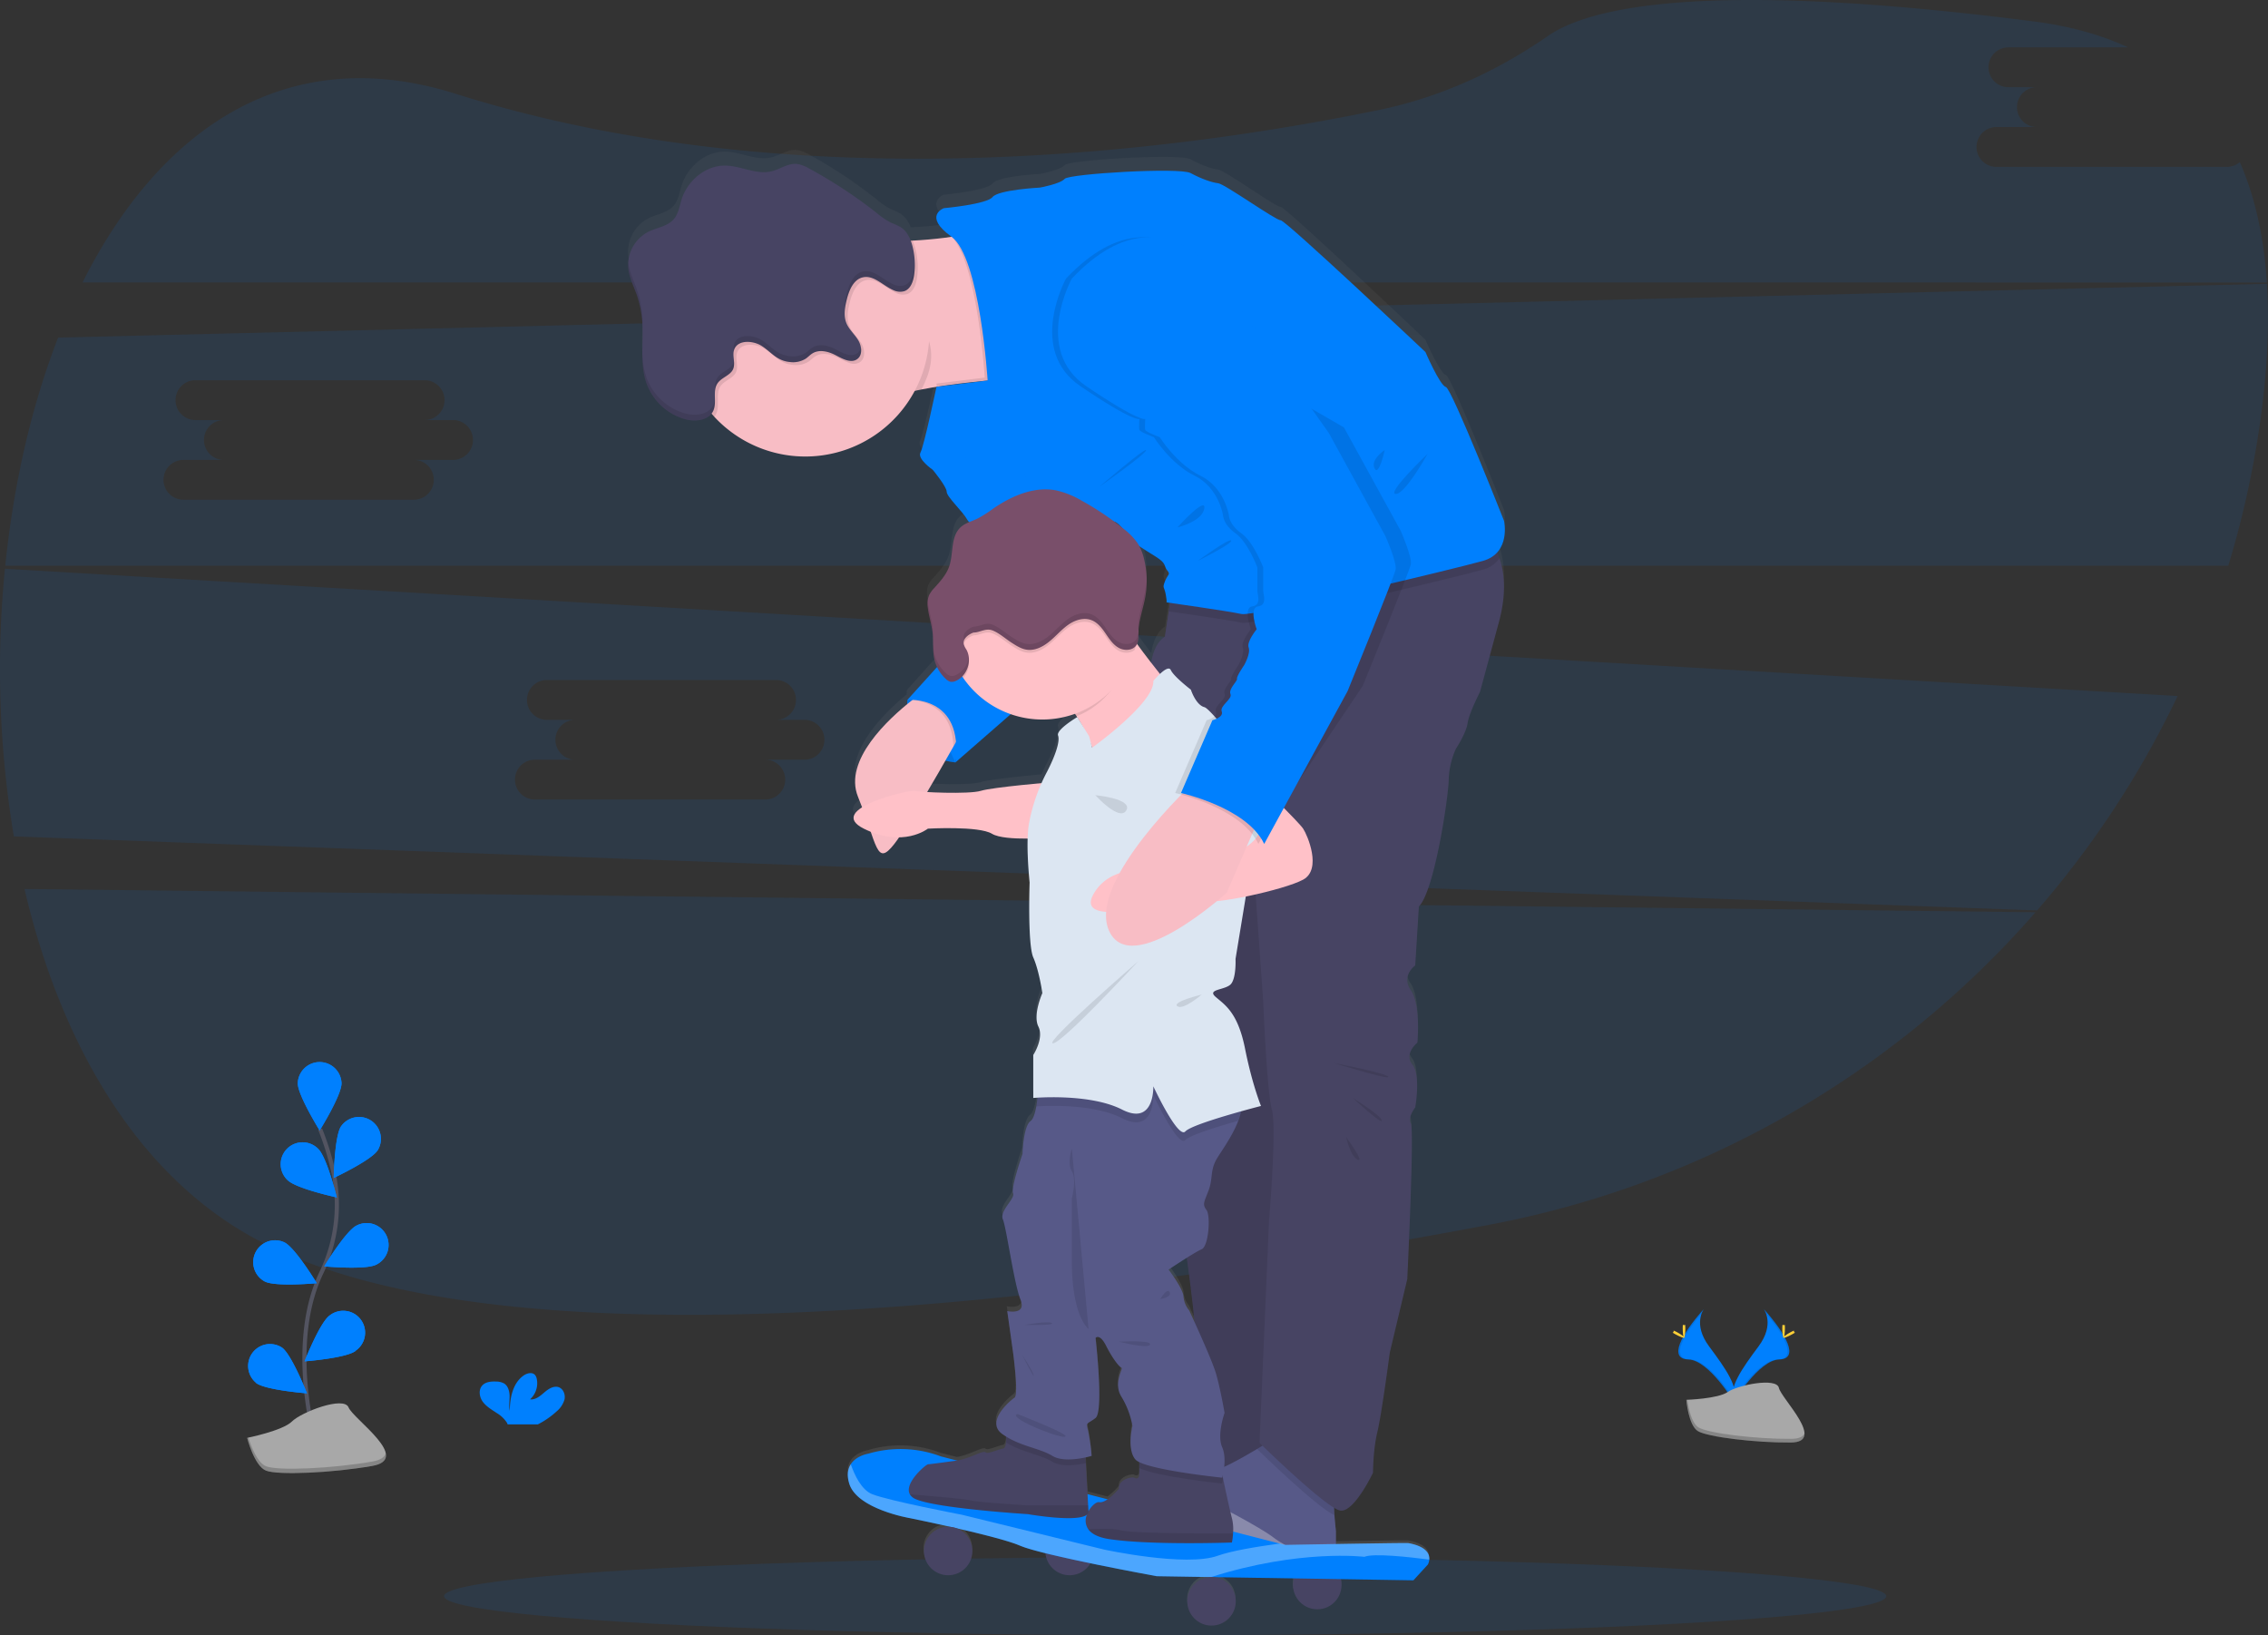 <svg id="bde73d41-a320-4095-b34e-88e478ed2899" data-name="Layer 1" xmlns="http://www.w3.org/2000/svg" xmlns:xlink="http://www.w3.org/1999/xlink" width="1097.1" height="790.89" viewBox="0 0 1097.1 790.89"><rect x="0" y="0" width="1097.1" height="790.89" fill="#333333" stroke="none"/><defs><linearGradient id="1e2c0012-142b-4e80-b266-1fa459546aa8" x1="567.33" y1="839.89" x2="567.33" y2="127.09" gradientUnits="userSpaceOnUse"><stop offset="0" stop-color="gray" stop-opacity="0.25"/><stop offset="0.54" stop-color="gray" stop-opacity="0.12"/><stop offset="1" stop-color="gray" stop-opacity="0.1"/></linearGradient></defs><title>fatherhood</title><path d="M63.3,484.53C80.66,558.73,117.41,622.87,175.48,654c120.71,64.61,392.92,31.28,596.07-7a465.2,465.2,0,0,0,264.54-151.22Z" transform="translate(-51.45 -54.56)" fill="#0080fe" opacity="0.1"/><path d="M1128.65,135.27H1017.18a9.63,9.63,0,1,1,0-19.26h19.27a9.64,9.64,0,0,1,0-19.27h-13.76a9.64,9.64,0,0,1,0-19.27h58.18c-12.91-6-28-10.27-45.39-12.51-158.64-20.37-215.28-6.89-235.26,7-24.65,17.1-52.15,29.68-81.54,35.74-97.88,20.19-280.93,44.49-446.84-7.78-82.46-26-143.74,17.92-180.48,91.28H1148c-1.38-21.32-5.51-41-13.09-58.24A9.56,9.56,0,0,1,1128.65,135.27Z" transform="translate(-51.45 -54.56)" fill="#0080fe" opacity="0.1"/><path d="M53.84,329.66a491.11,491.11,0,0,0,4.32,129.45l978.68,35.8a459.85,459.85,0,0,0,68-103.71ZM440.92,422H421.65a9.63,9.63,0,1,1,0,19.26H310.18a9.63,9.63,0,1,1,0-19.26h19.27a9.64,9.64,0,0,1,0-19.27H315.69a9.64,9.64,0,0,1,0-19.27H427.16a9.64,9.64,0,0,1,0,19.27h13.76a9.64,9.64,0,0,1,0,19.27Z" transform="translate(-51.45 -54.56)" fill="#0080fe" opacity="0.1"/><path d="M1148.05,191.84l-1068.48,26C66.57,251.25,58,289,54,328.17H1129.33a457.06,457.06,0,0,0,15.53-70.33C1148.06,234.83,1149.34,212.57,1148.05,191.84ZM270.92,277H251.65a9.63,9.63,0,1,1,0,19.26H140.18a9.63,9.63,0,0,1,0-19.26h19.27a9.64,9.64,0,0,1,0-19.27H145.69a9.64,9.64,0,0,1,0-19.27H257.16a9.64,9.64,0,0,1,0,19.27h13.76a9.64,9.64,0,0,1,0,19.27Z" transform="translate(-51.45 -54.56)" fill="#0080fe" opacity="0.1"/><ellipse cx="563.62" cy="772.01" rx="348.83" ry="18.88" fill="#0080fe" opacity="0.1"/><path d="M904.66,687.74s5.49,7.19-2.54,18-14.65,20-12,26.77c0,0,12.11-20.15,22-20.43S915.5,699.86,904.66,687.74Z" transform="translate(-51.45 -54.56)" fill="#0080fe"/><path d="M904.66,687.74a9.28,9.28,0,0,1,1.12,2.25c9.62,11.31,14.74,21.86,5.5,22.12-8.62.25-18.95,15.65-21.42,19.54a7.69,7.69,0,0,0,.29.89s12.11-20.15,22-20.43S915.5,699.86,904.66,687.74Z" transform="translate(-51.45 -54.56)" opacity="0.1"/><path d="M914.87,696.9c0,2.53-.28,4.58-.63,4.58s-.64-2.05-.64-4.58.36-1.34.71-1.34S914.87,694.37,914.87,696.9Z" transform="translate(-51.45 -54.56)" fill="#ffd037"/><path d="M918.37,699.92c-2.22,1.21-4.15,1.94-4.32,1.63s1.5-1.54,3.72-2.75,1.34-.33,1.51,0S920.59,698.71,918.37,699.92Z" transform="translate(-51.45 -54.56)" fill="#ffd037"/><path d="M875.64,687.74s-5.49,7.19,2.54,18,14.64,20,12,26.77c0,0-12.12-20.15-22-20.43S864.79,699.86,875.64,687.74Z" transform="translate(-51.45 -54.56)" fill="#0080fe"/><path d="M875.64,687.74a8.86,8.86,0,0,0-1.12,2.25c-9.62,11.31-14.75,21.86-5.5,22.12,8.61.25,19,15.65,21.42,19.54-.08.3-.18.59-.29.89,0,0-12.12-20.15-22-20.43S864.79,699.86,875.64,687.74Z" transform="translate(-51.45 -54.56)" opacity="0.1"/><path d="M865.43,696.9c0,2.53.28,4.58.63,4.58s.64-2.05.64-4.58-.36-1.34-.71-1.34S865.43,694.37,865.43,696.9Z" transform="translate(-51.45 -54.56)" fill="#ffd037"/><path d="M861.92,699.92c2.22,1.21,4.16,1.94,4.33,1.63s-1.5-1.54-3.72-2.75-1.34-.33-1.51,0S859.7,698.71,861.92,699.92Z" transform="translate(-51.45 -54.56)" fill="#ffd037"/><path d="M867.18,731.6s15.36-.48,20-3.77,23.63-7.24,24.78-2,23.08,26.29,5.74,26.43-40.29-2.7-44.91-5.51S867.18,731.6,867.18,731.6Z" transform="translate(-51.45 -54.56)" fill="#a8a8a8"/><path d="M918,750.47c-17.34.14-40.29-2.7-44.91-5.51-3.52-2.15-4.92-9.84-5.39-13.38l-.51,0s1,12.38,5.59,15.2,27.57,5.65,44.91,5.51c5,0,6.74-1.82,6.64-4.46C923.63,749.45,921.72,750.44,918,750.47Z" transform="translate(-51.45 -54.56)" opacity="0.2"/><path d="M320.68,737.22a11.73,11.73,0,0,0,3.84-5.79c.49-2.29-.49-5-2.68-5.89-2.46-.94-5.09.77-7.09,2.49s-4.27,3.69-6.88,3.32a10.47,10.47,0,0,0,3.24-9.81,4.12,4.12,0,0,0-.9-2c-1.37-1.46-3.84-.84-5.48.31-5.2,3.66-6.65,10.73-6.68,17.08-.52-2.29-.08-4.68-.09-7s-.66-5-2.64-6.23a8,8,0,0,0-4-.94c-2.34-.09-4.94.15-6.54,1.85-2,2.13-1.47,5.69.26,8s4.35,3.81,6.76,5.42a15,15,0,0,1,4.84,4.61,5.76,5.76,0,0,1,.36.83h14.65A40.77,40.77,0,0,0,320.68,737.22Z" transform="translate(-51.45 -54.56)" fill="#0080fe"/><path d="M204.25,753s-14.06-47.71,2.63-82.82A75.36,75.36,0,0,0,213,622.89a126.22,126.22,0,0,0-6.69-22.18" transform="translate(-51.45 -54.56)" fill="none" stroke="#535461" stroke-miterlimit="10" stroke-width="2"/><path d="M216.66,578.51c0,5.85-10.58,22.81-10.58,22.81s-10.59-17-10.59-22.81a10.59,10.59,0,0,1,21.17,0Z" transform="translate(-51.45 -54.56)" fill="#0080fe"/><path d="M234.16,610.9c-3.17,4.91-21.28,13.39-21.28,13.39s.33-20,3.51-24.9a10.59,10.59,0,0,1,17.77,11.51Z" transform="translate(-51.45 -54.56)" fill="#0080fe"/><path d="M233.4,666.25c-5.22,2.63-25.13.81-25.13.81s10.38-17.09,15.6-19.72a10.59,10.59,0,1,1,9.53,18.91Z" transform="translate(-51.45 -54.56)" fill="#0080fe"/><path d="M223.39,708c-4.7,3.48-24.63,5-24.63,5s7.34-18.59,12-22.07a10.59,10.59,0,1,1,12.59,17Z" transform="translate(-51.45 -54.56)" fill="#0080fe"/><path d="M190.66,625.42c4.19,4.07,23.73,8.3,23.73,8.3s-4.79-19.41-9-23.49a10.59,10.59,0,1,0-14.75,15.19Z" transform="translate(-51.45 -54.56)" fill="#0080fe"/><path d="M179.57,674.39c5.22,2.63,25.13.81,25.13.81s-10.38-17.08-15.6-19.72a10.59,10.59,0,0,0-9.53,18.91Z" transform="translate(-51.45 -54.56)" fill="#0080fe"/><path d="M175.33,723.47c4.7,3.47,24.62,5,24.62,5s-7.33-18.59-12-22.07a10.59,10.59,0,0,0-12.59,17Z" transform="translate(-51.45 -54.56)" fill="#0080fe"/><path d="M216.66,578.51c0,5.85-10.58,22.81-10.58,22.81s-10.59-17-10.59-22.81a10.59,10.59,0,0,1,21.17,0Z" transform="translate(-51.45 -54.56)" fill="#0080fe"/><path d="M234.16,610.9c-3.17,4.91-21.28,13.39-21.28,13.39s.33-20,3.51-24.9a10.59,10.59,0,0,1,17.77,11.51Z" transform="translate(-51.45 -54.56)" fill="#0080fe"/><path d="M233.4,666.25c-5.22,2.63-25.13.81-25.13.81s10.38-17.09,15.6-19.72a10.59,10.59,0,1,1,9.53,18.91Z" transform="translate(-51.45 -54.56)" fill="#0080fe"/><path d="M223.39,708c-4.7,3.48-24.63,5-24.63,5s7.34-18.59,12-22.07a10.59,10.59,0,1,1,12.59,17Z" transform="translate(-51.45 -54.56)" fill="#0080fe"/><path d="M190.66,625.42c4.19,4.07,23.73,8.3,23.73,8.3s-4.79-19.41-9-23.49a10.59,10.59,0,1,0-14.75,15.19Z" transform="translate(-51.45 -54.56)" fill="#0080fe"/><path d="M179.57,674.39c5.22,2.63,25.13.81,25.13.81s-10.38-17.08-15.6-19.72a10.59,10.59,0,0,0-9.53,18.91Z" transform="translate(-51.45 -54.56)" fill="#0080fe"/><path d="M175.33,723.47c4.7,3.47,24.62,5,24.62,5s-7.33-18.59-12-22.07a10.59,10.59,0,0,0-12.59,17Z" transform="translate(-51.45 -54.56)" fill="#0080fe"/><path d="M171,750s17.12-3.4,21.68-7.93,25.1-12.46,27.38-6.8,30.8,24.92,11.4,28.32-45.63,4.53-51.33,2.26S171,750,171,750Z" transform="translate(-51.45 -54.56)" fill="#a8a8a8"/><path d="M231.49,761.47c-19.39,3.4-45.63,4.53-51.33,2.27-4.34-1.73-7.36-10-8.55-13.87L171,750s3.43,13.59,9.13,15.85,31.94,1.13,51.33-2.26c5.6-1,7.2-3.29,6.6-6.2C237.61,759.28,235.66,760.74,231.49,761.47Z" transform="translate(-51.45 -54.56)" opacity="0.2"/><path d="M775.72,316.54c5.37-6,3.27-15.35,3.27-15.35s-25.34-64.58-28.15-65.29-9.86-17-9.86-17-67.57-64.23-70-64.23-27.1-17.74-30.26-18.09-8.1-2.13-13.38-5-58.78.36-60.89,2.84-12,4.26-12,4.26-20.06,1.06-22.88,4.61S508,148.72,508,148.72s-10.21,3.8,3.65,13.89h0c-4.44.7-9.63,1.24-14.9,1.62-1.32.09-2.66.18-4,.25l-.79,0a13.08,13.08,0,0,0-4.92-6.61,41.26,41.26,0,0,0-4.67-2.17,37.28,37.28,0,0,1-6.92-4.75,226.78,226.78,0,0,0-32.72-21.68,15.67,15.67,0,0,0-5.83-2.19c-4.29-.41-8.12,2.6-12.32,3.61-7.38,1.77-14.82-2.73-22.41-2.8-9.48-.09-18.11,7.29-21,16.39-1.07,3.37-1.55,7.12-3.86,9.79-3,3.49-8.07,4-12.18,6.07a18.38,18.38,0,0,0-9.88,16.29v.08c0,.53,0,1.06.09,1.59.47,4.28,2.45,8.23,3.9,12.29a50.83,50.83,0,0,1,2.8,12.9.66.66,0,0,1,0,.14c.06.73.11,1.46.14,2.2,0,.15,0,.31,0,.47,0,.7,0,1.41,0,2.12,0,3.82-.13,7.67-.12,11.49v.2l0,1.73c0,.14,0,.28,0,.42,0,.51,0,1,.06,1.54l0,.54c0,.47.07.95.12,1.42,0,.2,0,.41.05.61,0,.46.11.91.17,1.36l.09.64c.07.45.15.9.23,1.35l.12.62c.1.48.22,1,.34,1.44.05.17.08.33.12.5q.27,1,.6,1.92a28.18,28.18,0,0,0,18.66,17.59,17.33,17.33,0,0,0,4.95.62c3-.07,5.87-1,7.65-3.05.44.5.87,1,1.33,1.5a59.93,59.93,0,0,0,97.33-13c1.05-.23,2.09-.44,3.14-.64,1.82-.34,3.65-.66,5.49-1l1.77-.28h0l.7-.12c9-1.42,17.74-2.37,24-3l-24.74,3.07s-6,28.81-7.73,32,6,8.51,6,8.51,6.69,8.16,6.69,10.65,7.74,9.58,9.85,13.48a6,6,0,0,0,1,1.35,14.15,14.15,0,0,0-4.26,2.59c-4.89,4.63-3.26,12.75-5.5,19.11-1.4,4-4.33,7.24-7.15,10.39a14.18,14.18,0,0,0-2.52,3.49,8.58,8.58,0,0,0-.67,2.68v0a13.13,13.13,0,0,0-.06,1.54v.18c0,.4,0,.79.08,1.18,0,.17,0,.34,0,.51.49,4.18,1.91,8.22,2.34,12.4s-.09,8.39.77,12.46a18.58,18.58,0,0,0,1.38,4.11l-14.32,16s-.09.79-.12,2.09c-11.94,9.91-30.4,28.61-23.81,45.1q1.08,2.71,2,5.19c-4.85,3.09-6.45,6.76.82,10.42,1.15.58,2.26,1.08,3.35,1.53,3.73,10.95,5.19,14,11.44,5.93.67-.88,1.45-2,2.3-3.21,8.8-.18,13.89-4.25,13.89-4.25s24.63-1.42,31,2.49c3.19,2,10.69,2.4,17.33,2.35a181.51,181.51,0,0,0,1,21.42s-1.06,30.16,1.76,36.55,4.38,17.39,4.38,17.39-4.73,10.64-1.92,16.32-2.46,13.84-2.46,13.84v20.93l2-.14c-.15,1.41-.34,2.89-.59,4.3-.58,3.27-1.45,6.2-2.79,7.15-3.52,2.53-3.87,16-3.87,16s-5.63,16.33-4.58,19.17-6.68,8.51-4.92,12.77,5.36,31.22,8.49,39-6.38,5.68-6.38,5.68l2.81,20.22s2.82,20.58.71,22-14.25,11.71-5.9,17.74c.65.47,1.31.9,2,1.31a21.64,21.64,0,0,1-.07,2.8c-.16,1.59-.56,2.86-1.45,3-2.48.36-7.41,2.84-8.45,1.78s-7,2.68-13,3.9l-.83.13-7.79-2a54.82,54.82,0,0,0-35.2-1.3s-5.65.88-8.39,5.1c-1.39,2.16-2,5.2-.76,9.44,3.76,12.54,29.39,16.86,29.39,16.86s8.88,1.83,19.55,4.25c-.35,0-.71,0-1.07,0a11.77,11.77,0,1,0,4,.73c12,2.76,25.29,6.12,30.69,8.49a93.9,93.9,0,0,0,12.33,3.7,11.7,11.7,0,0,0,21.78,4.9c16.33,3.41,32.06,6.3,32.06,6.3l26.27.43h.18a11.7,11.7,0,1,0,.16,0l39.77.65a11.74,11.74,0,1,0,23,3.23,11.73,11.73,0,0,0-.36-2.86l35.08.57,7-7.7a6.22,6.22,0,0,0,.69-2.41c.21-2.53-1.1-6.37-10.06-8-.66-.12-18.94.17-35.09.44V793.7s-.45-3.49-.73-7.6c-.08-1.21-.15-2.47-.18-3.71a9.62,9.62,0,0,0,3,1.37c6.69,1.07,15.84-18.45,15.84-18.45s0-11,2.11-19.87,6-38.68,6-38.68l8.46-35.83s3.5-73.1,1.74-75.94,2.12-7.81,2.12-7.81,2.81-15.61-1.41-20.93,2.46-10.65,2.46-10.65,1.76-18.45-3.17-25.54S736.06,518,736.06,518l1.76-28.74c7.39-7.45,14.07-51.8,14.43-61.38a39.42,39.42,0,0,1,3.52-15.62s4.92-7.45,5.63-12.42,6-15.25,6-15.25l9.15-34.07c3.69-13.74,2.75-23.9.3-31.14C776.49,318.36,776.11,317.43,775.72,316.54Zm-165.31,2c5.63,3.55,3.87,4.61,5.63,6.74s.35,1.77-1.06,5.32-.35,2.49.35,6.39.36,3.9.36,3.9l1.76.25L615,357.61c-4,2.61-5.83,7.61-6.66,12.77-2.36-3.08-4.74-6.28-6.87-9.26.73-1.63.59-3.57.61-5.4.08-6,2.32-11.73,3.35-17.64a44.57,44.57,0,0,0-.57-18.11,27.52,27.52,0,0,0-2.35-6.43C604.79,315.06,607.68,316.86,610.41,318.58Zm6.33,347.73s4.45-3,8.77-5.73c1.45,10.53,2.82,21.48,3.79,31.38-1.55-3.44-2.63-5.78-2.63-5.78a11.9,11.9,0,0,1-2.72-6.74C623.78,675.54,616.74,666.31,616.74,666.31ZM590.35,301.55c1,.14,2.42,1.41,3.76,2.93-1.24-1-2.49-2-3.77-2.94ZM525.94,432.83c-4.06,1.28-17.82,1.09-26,.61,3.06-5.23,6.1-10.55,8.8-15.32a32.51,32.51,0,0,0,4.85.87l26.79-23.53a46.14,46.14,0,0,0,31.1-.2l.73,1.14c.31.5.64,1,1,1.56l-.67-1.09s-10.34,6.16-9.29,9-1.4,9.93-5.27,17.53c-1,1.9-1.87,3.78-2.71,5.67C546.51,429.89,530,431.55,525.94,432.83Zm50.83,327.84-.15-2.81c1.7-.37,2.82-.71,2.82-.71a110.7,110.7,0,0,0-1.76-12.42c-1.06-4.26-.51-2.84,3.61-6s0-39,0-39,2-2.49,5.17,3.9,6.35,10.29,7.41,10.64-4.23,7.46,0,14.2a40.8,40.8,0,0,1,5.27,14.19s-2.81,11.27,1.41,16.28a6.2,6.2,0,0,0,2,1.37c0,.93,0,1.92,0,2.85,0,1.87,0,3.47-.09,3.81a1.41,1.41,0,0,1-2.25.88c-1.09-.71-8,.88-7.53,5.33a32.73,32.73,0,0,1-5.52,5.17l-9.59-2.48Z" transform="translate(-51.45 -54.56)" fill="url(#1e2c0012-142b-4e80-b266-1fa459546aa8)"/><path d="M490.4,393.06s-3.35,27.45,23.22,30.26l4-19-8.37-11.26L497.26,389Z" transform="translate(-51.45 -54.56)" fill="#0080fe"/><path d="M497.26,389l-6.86,4.05s-3.35,27.45,23.22,30.26" transform="translate(-51.45 -54.56)" opacity="0.1"/><path d="M538.61,237.85s-17.93,1.1-35.91,4.08q-2.76.47-5.49,1c-1.06.2-2.1.41-3.14.64-9.42,1.94-18,4.46-23,7.68-6,3.85-8-6.52-8.19-20.93-.08-5.07.09-10.63.36-16.25.35-6.5.86-13.08,1.4-19,1.19-13.12,2.56-23.32,2.56-23.32s6.28,0,14.67-.29l2.7-.1c2.63-.1,5.42-.24,8.23-.41,1.33-.07,2.67-.15,4-.25,5.32-.38,10.57-.92,15-1.62,4.72-.76,8.55-1.72,10.63-3C531.93,160.42,538.61,237.85,538.61,237.85Z" transform="translate(-51.45 -54.56)" fill="#f8bdc5"/><path d="M618.5,339.21,615,362.44s-7.63,9.5-6.63,14.78,9.8,238.62,9.8,238.62,17.25,98.54,11.26,111.21-.35,42.24-.35,42.24l35.9-5.63,12-430.79Z" transform="translate(-51.45 -54.56)" fill="#474463"/><path d="M618.5,339.21,615,362.44s-7.63,9.5-6.63,14.78,9.8,238.62,9.8,238.62,17.25,98.54,11.26,111.21-.35,42.24-.35,42.24l35.9-5.63,12-430.79Z" transform="translate(-51.45 -54.56)" opacity="0.1"/><path d="M697.69,775.27c-1.14,1.89-1.05,7.45-.73,12.18.28,4.07.73,7.53.73,7.53v23.93s-38.36-13.37-59.48-27.45c-8.71-5.81-11.19-11.21-10.71-15.53.7-6.15,7.4-10.16,10.71-10.16,3.16,0,13.14-5.51,21.32-10.38,6.43-3.81,11.77-7.22,11.77-7.22S699.8,771.75,697.69,775.27Z" transform="translate(-51.45 -54.56)" fill="#575988"/><path d="M697.69,775.27c-1.14,1.89-1.05,7.45-.73,12.18-8.53-4-34.94-29.62-37.43-32.06,6.43-3.81,11.77-7.22,11.77-7.22S699.8,771.75,697.69,775.27Z" transform="translate(-51.45 -54.56)" opacity="0.1"/><path d="M776.53,355.4l-9.15,33.79s-5.28,10.2-6,15.13-5.63,12.32-5.63,12.32a39,39,0,0,0-3.52,15.48c-.35,9.51-7,53.5-14.43,60.89l-1.76,28.51s-7,4.92-2.11,12,3.17,25.34,3.17,25.34-6.69,5.28-2.46,10.56,1.4,20.77,1.4,20.77-3.87,4.92-2.11,7.74-1.74,75.32-1.74,75.32l-8.46,35.54s-3.88,29.57-6,38.37-2.11,19.7-2.11,19.7-9.15,19.36-15.84,18.31-39.06-32.74-39.06-32.74l4.57-107s3.87-45.4,1.41-54.2-4.22-52.79-4.22-52.79l-4.93-69.33-49.22-77.43s-3.57-22.53,6.63-29.21l1.85-12.17,1.67-11.06,58.43-6.34,89.39-23.22s6.89,4.25,10.5,14.86C779.27,331.69,780.22,341.77,776.53,355.4Z" transform="translate(-51.45 -54.56)" fill="#474463"/><path d="M621,391s-41.53,51-39.77,36.75c1.1-8.95-4.58-19.88-9-26.79-2.61-4.11-4.77-6.8-4.77-6.8s25.34-46.45,26.75-40.12c.45,2,3.38,6.59,7.15,11.83C609.31,376.85,621,391,621,391Z" transform="translate(-51.45 -54.56)" fill="#ffc1c8"/><path d="M697.69,813.93v5s-38.36-13.37-59.48-27.45c-8.71-5.81-11.19-11.21-10.71-15.53,11.66,5.9,33.35,17.15,39.92,22.22C673,802.47,687.42,809.28,697.69,813.93Z" transform="translate(-51.45 -54.56)" fill="#fff" opacity="0.3"/><circle cx="637.21" cy="766.63" r="11.73" fill="#474463"/><circle cx="517.39" cy="750.16" r="11.73" fill="#474463"/><path d="M742.84,808.89a6.19,6.19,0,0,1-.69,2.39l-7,7.63-97.84-1.57L611,816.91s-55.38-10.08-66.17-14.78-53.21-13.3-53.21-13.3-25.62-4.3-29.38-16.73c-1.27-4.21-.63-7.22.76-9.36,2.73-4.19,8.39-5.07,8.39-5.07a55.3,55.3,0,0,1,35.2,1.3l164,42.19,2.54.65s58.46-1.09,59.64-.88C741.74,802.57,743.05,806.38,742.84,808.89Z" transform="translate(-51.45 -54.56)" fill="#0080fe"/><path d="M742.84,808.89c-9.84-1.28-27-3.17-31.42-1.35,0,0-31.21-3.86-74.15,9.8L611,816.91s-55.38-10.08-66.17-14.78-53.21-13.3-53.21-13.3-25.62-4.3-29.38-16.73c-1.27-4.21-.63-7.22.76-9.36,1.75,5.1,5.12,12.49,10.5,14.56,8.45,3.25,43.18,9.87,43.18,9.87L585.42,804s39.69,8.61,55.14,3c6.33-2.28,18.21-4.31,30-5.9l2.54.65s58.46-1.09,59.64-.88C741.74,802.57,743.05,806.38,742.84,808.89Z" transform="translate(-51.45 -54.56)" fill="#fff" opacity="0.3"/><path d="M647.91,796.22a32.49,32.49,0,0,1-.55,4.39S608.48,802,588.24,799c-5.59-.83-8.75-2.62-10.32-4.76a7.31,7.31,0,0,1-.73-7,11,11,0,0,1,.85-1.88c1.51-2.64,3.83-4.51,5.1-4.26,3.52.71,9.56-6.51,9.56-6.51-.48-4.41,6.45-6,7.53-5.28a1.41,1.41,0,0,0,2.25-.88c.07-.33.09-1.92.09-3.78,0-3.1-.09-7-.09-7l39.08,4.75,1.55,7.47c1.42,6.66,3.4,15.81,4.25,18.94A22.6,22.6,0,0,1,647.91,796.22Z" transform="translate(-51.45 -54.56)" fill="#474463"/><path d="M647.91,796.22a32.49,32.49,0,0,1-.55,4.39S608.48,802,588.24,799c-5.59-.83-8.75-2.62-10.32-4.76,5.19-.31,11.94-.48,16.12.54C600,796.26,635.65,796.26,647.91,796.22Z" transform="translate(-51.45 -54.56)" opacity="0.1"/><path d="M578,785.34a2,2,0,0,1-.85,1.88c-4.92,3.8-28.53-.33-28.53-.33s-48.24-3-55.45-7.92a5.09,5.09,0,0,1-1.59-1.67c-3-5.42,7.86-14.52,8.8-14.52s13.91-1.77,14.78-1.94c6-1.21,12-4.93,13-3.87s6-1.41,8.44-1.76c.89-.13,1.3-1.39,1.45-3a33.34,33.34,0,0,0-.22-6.53l38.53,10.37.34,6.14,1.11,20.44.14,2.51A.91.91,0,0,1,578,785.34Z" transform="translate(-51.45 -54.56)" fill="#474463"/><path d="M548.66,786.89s-48.24-3-55.45-7.92a5.09,5.09,0,0,1-1.59-1.67c9.77.8,26.06,2.15,29,2.9,4.23,1,28,2.46,28,2.46h29.23l.14,2.51C579.26,792.25,548.66,786.89,548.66,786.89Z" transform="translate(-51.45 -54.56)" opacity="0.1"/><circle cx="458.65" cy="750.16" r="11.73" fill="#474463"/><circle cx="586.05" cy="774.51" r="11.73" fill="#474463"/><path d="M518.2,405.73s-2.22,4-5.56,9.94c-8,14.12-22.39,39.15-28.58,47.07-8.8,11.26-8.09.71-17.6-22.87-7.06-17.54,14.67-37.61,26.29-46.73,4-3.17,6.8-5,6.8-5Z" transform="translate(-51.45 -54.56)" fill="#f8bdc5"/><path d="M560.78,432.83s-29.21,2.46-34.84,4.22-29.91.7-32,0-43.65,8.8-24.64,18.3,31,0,31,0,24.64-1.41,31,2.47,29.56,1.76,29.56,1.76Z" transform="translate(-51.45 -54.56)" fill="#ffc1c8"/><path d="M500.1,217.44c3.6,9.21,1.35,17.23-2.89,25.46-10.62,2-20.61,4.75-26.17,8.32-15.84,10.21-3.87-79.54-3.87-79.54s7.66,0,17.37-.39C481.6,184.71,492.74,198.64,500.1,217.44Z" transform="translate(-51.45 -54.56)" opacity="0.1"/><path d="M501,215.44a60,60,0,1,1-6-26.23A60,60,0,0,1,501,215.44Z" transform="translate(-51.45 -54.56)" fill="#f8bdc5"/><path d="M776.82,324.51a13.74,13.74,0,0,1-8,5.55c-13.73,3.87-110.52,27.1-116.85,25.69-5.59-1.24-29.58-4.69-35.11-5.48l1.67-11.06,58.43-6.34,89.39-23.22S773.21,313.9,776.82,324.51Z" transform="translate(-51.45 -54.56)" opacity="0.1"/><path d="M538.61,237.85a337.35,337.35,0,0,0-34.15,3.8,2.35,2.35,0,0,0-.06-1.57l23.4-2.89s-3.42-55-16-68.18c4.72-.76,8.55-1.72,10.63-3C531.93,160.42,538.61,237.85,538.61,237.85Z" transform="translate(-51.45 -54.56)" opacity="0.1"/><path d="M508,155.25s20.77-1.87,23.58-5.39,22.88-4.57,22.88-4.57,9.85-1.76,12-4.23,55.6-5.63,60.88-2.81,10.21,4.57,13.38,4.93,27.8,17.94,30.26,17.94,70,63.71,70,63.71,7,16.19,9.86,16.89S779,306.48,779,306.48s3.52,15.48-10.2,19.36-110.52,27.1-116.85,25.69-36.25-5.63-36.25-5.63.35,0-.35-3.87-1.76-2.82-.36-6.34,2.82-3.17,1.06-5.28,0-3.17-5.63-6.69-12-7.39-12.32-8.44-5.28-8.1-7.74-8.45-71.45-19.71-71.45-19.71l-16.19-5.28s-7.74-5.28-6-8.44,7.73-31.75,7.73-31.75l24.75-3.05S525.51,179,511.65,169,508,155.25,508,155.25Z" transform="translate(-51.45 -54.56)" fill="#0080fe"/><path d="M518.2,405.73s-2.22,4-5.56,9.94c-.52-18.36-13.36-21.92-19.89-22.53,4-3.17,6.8-5,6.8-5Z" transform="translate(-51.45 -54.56)" opacity="0.1"/><path d="M501,272.34l1.7,9.5s6.69,8.1,6.69,10.56,7.74,9.5,9.86,13.37,9.5,4.58,6.68,11.27-19,57.72-19,57.72l-16.54,18.3s27.45-2.47,23.22,30.26l35.55-31L577,341.67s-27.1-51.38-28.15-55.6S501,272.34,501,272.34Z" transform="translate(-51.45 -54.56)" fill="#0080fe"/><path d="M583.31,289.94s22.52-15.84,22.52-17.6S583.31,289.94,583.31,289.94Z" transform="translate(-51.45 -54.56)" opacity="0.1"/><path d="M621,309.65s12-2.82,13-9.15S621,309.65,621,309.65Z" transform="translate(-51.45 -54.56)" opacity="0.1"/><path d="M630.82,325.84s16.9-8.37,16.19-9.82S630.82,325.84,630.82,325.84Z" transform="translate(-51.45 -54.56)" opacity="0.1"/><path d="M721.27,272.23s-7,4.57-4.92,8.85S721.27,272.23,721.27,272.23Z" transform="translate(-51.45 -54.56)" opacity="0.1"/><path d="M742,274.1s-19.94,19-15.43,19.36S742,274.1,742,274.1Z" transform="translate(-51.45 -54.56)" opacity="0.1"/><path d="M696.64,568.68s25.69,4.93,26.39,6.69S696.64,568.68,696.64,568.68Z" transform="translate(-51.45 -54.56)" opacity="0.1"/><path d="M705.79,585.57s13.72,8.45,14.07,10.91S705.79,585.57,705.79,585.57Z" transform="translate(-51.45 -54.56)" opacity="0.1"/><path d="M702.62,604.58s2.11,9.5,5.63,10.91S702.62,604.58,702.62,604.58Z" transform="translate(-51.45 -54.56)" opacity="0.1"/><path d="M495.06,188.9c0,.1,0,.21-.05.31-.48,3.13-1.76,6.52-4.7,7.56a7.48,7.48,0,0,1-5.33-.49c-5-2.19-9.45-7.45-14.79-6.18-2.54.6-4.32,2.53-5.58,4.9a24.6,24.6,0,0,0-2,5.37c-1,3.92-1.8,8.18-.27,11.91a12.14,12.14,0,0,0,.9,1.76c1.42,2.27,3.42,4.2,4.82,6.49,1.74,2.86,2.19,7.15-.52,9.11a5.49,5.49,0,0,1-4.66.65,27.72,27.72,0,0,1-5.69-2.52c-3.54-1.85-8-3-11.36-.86-1.16.72-2.09,1.76-3.2,2.52a11.54,11.54,0,0,1-7.73,1.61c-6.36-.65-8.74-4.68-13.6-7.8-3.56-2.3-11-3.28-13.12,1.42-1.36,3,.66,6.78-.67,9.84s-5.56,4-7.52,6.84c-2.58,3.74-.18,9.15-2.07,13.3a6.78,6.78,0,0,1-1.15,1.76,60.18,60.18,0,0,1,85.1-85l2.7-.1c2.63-.1,5.42-.24,8.23-.41a22.91,22.91,0,0,1,1.55,4.39A36.6,36.6,0,0,1,495.06,188.9Z" transform="translate(-51.45 -54.56)" opacity="0.1"/><path d="M406.75,223.26c-1.37,3,.65,6.78-.67,9.83s-5.58,4-7.52,6.84c-2.59,3.75-.19,9.16-2.07,13.3-2.16,4.73-8.68,5.47-13.68,4.09a28,28,0,0,1-18.66-17.45c-3.39-9.65-1.2-20.27-2.08-30.46a50.53,50.53,0,0,0-2.8-12.79c-1.45-4-3.43-7.94-3.9-12.19a18.12,18.12,0,0,1,9.78-17.81c4.12-2,9.19-2.57,12.19-6,2.3-2.66,2.79-6.37,3.86-9.72,2.89-9,11.52-16.34,21-16.25,7.58.06,15,4.53,22.41,2.77,4.19-1,8-4,12.32-3.57a15.63,15.63,0,0,1,5.83,2.17,227.2,227.2,0,0,1,32.71,21.5,36.82,36.82,0,0,0,6.93,4.71,43,43,0,0,1,4.67,2.15c3.23,2,4.92,5.81,5.84,9.51a36.33,36.33,0,0,1,.74,13.62c-.44,3.21-1.7,6.81-4.75,7.88a7.47,7.47,0,0,1-5.34-.51c-5-2.17-9.44-7.43-14.78-6.17-4.36,1-6.46,5.94-7.6,10.27-1,3.92-1.82,8.18-.27,11.92,1.28,3.1,4,5.37,5.71,8.24s2.2,7.16-.52,9.11c-3,2.17-7.07-.14-10.36-1.86-3.52-1.85-8-3-11.35-.87-1.15.72-2.08,1.76-3.2,2.53a11.64,11.64,0,0,1-7.72,1.6c-6.37-.65-8.75-4.68-13.6-7.8C416.3,219.53,408.88,218.55,406.75,223.26Z" transform="translate(-51.45 -54.56)" fill="#474463"/><path d="M601.37,365.82c-.27,1.5-2.33,1.67-2.75,3.13-4,14.11-12.8,26.8-26.38,32-2.61-4.11-4.77-6.8-4.77-6.8s25.34-46.45,26.75-40.12C594.67,356,597.6,360.58,601.37,365.82Z" transform="translate(-51.45 -54.56)" opacity="0.1"/><path d="M602.12,356.1a46.46,46.46,0,1,1-46.46-46.45A46.29,46.29,0,0,1,602.12,356.1Z" transform="translate(-51.45 -54.56)" fill="#ffc1c8"/><path d="M576.44,756.08l.34,6.14c-4.07.9-11.81,2.08-16.32-.68-5.83-3.57-14.44-4.44-22.33-9.3a33.34,33.34,0,0,0-.22-6.53Z" transform="translate(-51.45 -54.56)" opacity="0.1"/><path d="M643.11,769.89c-.27,1.37-.52,2.21-.52,2.21s-31.05-3.18-40-7.47c0-3.1-.09-7-.09-7l39.08,4.75Z" transform="translate(-51.45 -54.56)" opacity="0.1"/><path d="M636.1,630.27c-2.11,5.63-3.17,6.69-1.05,9.5s1.05,17.6-2.31,19-16,9.85-16,9.85,7,9.15,7.21,13a11.78,11.78,0,0,0,2.72,6.69s10.84,23.23,13,30.62,4.14,19,4.14,19-3.79,10.56-1.17,16.55,0,14.78,0,14.78-37.81-3.87-42-8.84-1.4-16.15-1.4-16.15a40.43,40.43,0,0,0-5.28-14.08c-4.23-6.69,1-13.72,0-14.08s-4.23-4.22-7.41-10.55-5.16-3.88-5.16-3.88,4.12,35.55,0,38.72-4.68,1.76-3.62,6a108.8,108.8,0,0,1,1.76,12.32s-12.67,3.87-19,0-15.86-4.58-24.23-10.56,3.79-16.19,5.9-17.6-.7-21.82-.7-21.82l-2.82-20.06s9.5,2.11,6.38-5.63-6.73-34.49-8.49-38.71,6-9.86,4.93-12.67,4.57-19,4.57-19,.36-13.37,3.87-15.88c1.34-.94,2.21-3.86,2.79-7.09a88.11,88.11,0,0,0,1.09-11.52s80.59-5.63,93.61,2.11c5.86,3.48,5.45,9.89,3,16.38-3,7.92-9.16,16-10.71,18.93C636.81,621,638.21,624.64,636.1,630.27Z" transform="translate(-51.45 -54.56)" fill="#575988"/><path d="M650.33,596.67c-10,2.81-23.32,6.94-25.49,9.31-3.52,3.88-15.49-21.82-15.49-21.82s.71,19.32-15.13,11.24c-13.71-7-35.84-6.08-41.56-5.7a88.11,88.11,0,0,0,1.09-11.52s80.59-5.63,93.61,2.11C653.22,583.77,652.81,590.18,650.33,596.67Z" transform="translate(-51.45 -54.56)" opacity="0.1"/><path d="M609.35,383.91s7-8.45,8.45-5.28,9.71,9.5,9.71,9.5,2.37,7.39,6.54,8.45,35.49,43.29,35.49,43.29l-11.27,22.87-9.15,55.61s.4,8.8-2.09,12-12,2.46-7.59,6.33,10.74,7.39,14.26,25,7.74,27.8,7.74,27.8-33.08,8.45-36.6,12.32-15.49-21.82-15.49-21.82.71,19.31-15.13,11.24-42.94-5.61-42.94-5.61V564.81s5.28-8.1,2.47-13.73,1.92-16.19,1.92-16.19-1.57-10.91-4.39-17.24-1.76-36.25-1.76-36.25-2.14-19.36-.19-29.22A87.4,87.4,0,0,1,558,427.7c3.87-7.54,6.32-14.58,5.27-17.4s9.29-8.92,9.29-8.92l5.73,9.27,1.46,5.54S610.06,394.47,609.35,383.91Z" transform="translate(-51.45 -54.56)" fill="#dce6f2"/><path d="M660,432.83s19.71,19.35,21.82,22.52S691,475,681.85,480s-45,12.71-48.56,10.05-25,3-25,3-35.86,8.8-28.12-5.63,26.05-12,26.05-12,29.58-.05,32.74-3,27-9.28,21.6-22.32S660,432.83,660,432.83Z" transform="translate(-51.45 -54.56)" fill="#ffc1c8"/><path d="M602.12,519.41s-45.91,39.77-41.34,39.77S602.12,519.41,602.12,519.41Z" transform="translate(-51.45 -54.56)" opacity="0.1"/><path d="M632.74,535.6s-14.59,3.51-11.77,5.63S632.74,535.6,632.74,535.6Z" transform="translate(-51.45 -54.56)" opacity="0.1"/><path d="M581.29,439.16s18.21,1.63,15,7.33S581.29,439.16,581.29,439.16Z" transform="translate(-51.45 -54.56)" opacity="0.1"/><path d="M569.94,610.09s-2.47,7.16,0,11,0,13,0,13v32s-.34,23.23,8.09,31.32Z" transform="translate(-51.45 -54.56)" opacity="0.1"/><path d="M545.83,709.81s4.92,7.21,5.63,9.85S545.83,709.81,545.83,709.81Z" transform="translate(-51.45 -54.56)" opacity="0.1"/><path d="M547.06,695.38s11.44-2.11,13.2-.88S547.06,695.38,547.06,695.38Z" transform="translate(-51.45 -54.56)" opacity="0.1"/><path d="M543.72,738.49s-3.35.35,3.34,4,19.71,8.27,19.88,6.69S543.72,738.49,543.72,738.49Z" transform="translate(-51.45 -54.56)" opacity="0.1"/><path d="M592.69,703.47c1.18,0,15.91-.88,15.06,1.41S592.69,703.47,592.69,703.47Z" transform="translate(-51.45 -54.56)" opacity="0.1"/><path d="M612.7,682.88s3.34-5.8,4.57-3.34S612.7,682.88,612.7,682.88Z" transform="translate(-51.45 -54.56)" opacity="0.1"/><path d="M602.12,356.1a46.29,46.29,0,0,1-1.78,12.77c-1.94,1.76-5.29,1.78-7.68.47-2.8-1.54-4.63-4.34-6.45-7s-3.89-5.32-6.87-6.46c-3.77-1.42-8.07,0-11.35,2.36s-5.9,5.48-9,8-7.05,4.56-11,3.94c-2.55-.39-4.81-1.83-7-3.22-3-1.89-6.22-4.83-9.51-6.1s-6,1-9.13,1c-2.49.9-5.2,2.95-4.7,5.54a8.59,8.59,0,0,0,1.28,2.68,11.25,11.25,0,0,1-1.47,12.39,46.46,46.46,0,1,1,84.67-26.43Z" transform="translate(-51.45 -54.56)" opacity="0.1"/><path d="M522.34,360.51c-2.49.9-5.2,2.95-4.71,5.55a8.91,8.91,0,0,0,1.29,2.67c2.92,5.21.45,12.69-5,15.11a4.43,4.43,0,0,1-2.78.44,4.92,4.92,0,0,1-2-1.2,18.51,18.51,0,0,1-5.77-9.95c-.86-4-.33-8.24-.77-12.35s-1.85-8.16-2.34-12.3a11.41,11.41,0,0,1,.63-6.08,14.14,14.14,0,0,1,2.52-3.46c2.81-3.13,5.74-6.33,7.15-10.3,2.23-6.32.61-14.37,5.49-19,2.26-2.12,5.42-2.91,8.22-4.25a57.9,57.9,0,0,0,7.55-4.79c9.05-6.22,20.05-11,30.81-8.8a43.82,43.82,0,0,1,12.21,5,137.27,137.27,0,0,1,20,13.44,31.12,31.12,0,0,1,7,7.19,24.94,24.94,0,0,1,3.06,7.65,43.84,43.84,0,0,1,.58,18c-1,5.86-3.27,11.55-3.36,17.5,0,2,.16,4.16-.87,5.88-1.65,2.74-5.74,3-8.54,1.48s-4.63-4.34-6.44-7-3.89-5.32-6.87-6.45c-3.77-1.43-8.07,0-11.35,2.35s-5.89,5.48-9,8-7,4.56-11,3.94c-2.55-.39-4.81-1.82-7-3.21-3-1.9-6.22-4.84-9.5-6.1S525.46,360.51,522.34,360.51Z" transform="translate(-51.45 -54.56)" fill="#794f6a"/><path d="M629.06,432.83s-51.73,47.86-41.18,71.79,57-18.3,57-18.3L661.44,448Z" transform="translate(-51.45 -54.56)" fill="#f8bdc5"/><g opacity="0.1"><path d="M513.9,381a4.4,4.4,0,0,1-2.77.44,4.78,4.78,0,0,1-2-1.21,18.54,18.54,0,0,1-5.78-9.94c-.85-4.05-.32-8.25-.76-12.36s-1.86-8.15-2.34-12.3c0-.2,0-.41-.05-.62a15.83,15.83,0,0,0,.05,3.44c.48,4.14,1.9,8.14,2.34,12.3s-.09,8.31.76,12.35a18.53,18.53,0,0,0,5.78,9.95,4.86,4.86,0,0,0,2,1.2,4.4,4.4,0,0,0,2.77-.44c4.3-1.91,6.73-6.94,6.16-11.54A11.09,11.09,0,0,1,513.9,381Z" transform="translate(-51.45 -54.56)"/><path d="M605.41,340.25c-1,5.86-3.27,11.55-3.35,17.5,0,2,.16,4.16-.88,5.88-1.64,2.74-5.73,3-8.53,1.48s-4.63-4.33-6.45-7-3.88-5.32-6.87-6.45c-3.76-1.42-8.06,0-11.34,2.36s-5.9,5.47-9,8-7.05,4.56-11,3.95c-2.55-.4-4.81-1.83-7-3.22-3-1.9-6.22-4.83-9.5-6.1s-6,1-9.13,1c-2.49.91-5.2,2.95-4.72,5.56a4.14,4.14,0,0,0,.27.82,7.78,7.78,0,0,1,4.45-3.56c3.12,0,5.88-2.24,9.13-1s6.53,4.2,9.5,6.1c2.17,1.39,4.43,2.82,7,3.21,4,.62,7.92-1.39,11-3.94s5.73-5.7,9-8,7.58-3.78,11.34-2.35c3,1.13,5.06,3.82,6.87,6.45s3.65,5.42,6.45,7,6.89,1.26,8.53-1.48c1-1.72.85-3.87.88-5.88.08-5.95,2.32-11.64,3.35-17.5a44.25,44.25,0,0,0,.64-9.12A44.39,44.39,0,0,1,605.41,340.25Z" transform="translate(-51.45 -54.56)"/></g><path d="M567.12,189.28s-19,34.49,7,52.09,28.51,15.84,28.51,15.84-.36,4.22,0,5.28,7,3.51,7,3.51,8.09,13,19.7,18.66,13.73,19,13.73,19,0,4.58,6,8.8S659.68,329,659.68,329v11.27c0,1.76,2.11,7-2.46,7.56s-.71,11.09-.71,11.09-4.92,6-3.87,8.8-2.11,8.44-2.11,8.44-3.87,5.63-3.52,6.69-4.22,4.93-3.17,7.39-5.27,5.63-4.22,8.45-4.5,4.22-4.5,4.22l-15.21,35.2s32,7,40.26,24.63l40.34-73.91s22.52-55.25,23.23-58.77-4.93-16.19-4.93-16.19l-27.45-50-41.18-58.07S617.45,136.14,567.12,189.28Z" transform="translate(-51.45 -54.56)" opacity="0.1"/><path d="M607.75,203.83s-49.44,17.35-23.4,34.95,28.51,15.83,28.51,15.83-.35,4.23,0,5.28,7,3.52,7,3.52,8.1,13,19.71,18.66,13.73,19,13.73,19,0,4.58,6,8.8,10.56,16.54,10.56,16.54v11.26c0,1.76,2.11,7-2.47,7.57s-.7,11.09-.7,11.09-4.93,6-3.87,8.79-2.11,8.45-2.11,8.45-3.87,5.63-3.52,6.69-4.23,4.93-3.17,7.39-5.28,5.63-4.22,8.45-4.51,4.22-4.51,4.22l-15.2,35.19s26.36,1.36,34.68,19l45.91-68.23s22.53-55.25,23.23-58.77S729,311.28,729,311.28l-27.45-50-62.62-36.12S658.08,150.68,607.75,203.83Z" transform="translate(-51.45 -54.56)" opacity="0.1"/><path d="M569.94,189.28s-19,34.49,7,52.09,28.51,15.84,28.51,15.84-.35,4.22,0,5.28,7,3.51,7,3.51,8.1,13,19.71,18.66,13.73,19,13.73,19,0,4.58,6,8.8S662.5,329,662.5,329v11.27c0,1.76,2.11,7-2.47,7.56s-.7,11.09-.7,11.09-4.93,6-3.87,8.8-2.11,8.44-2.11,8.44-3.87,5.63-3.52,6.69-4.23,4.93-3.17,7.39-5.28,5.63-4.22,8.45-4.51,4.22-4.51,4.22l-15.2,35.2s31.94,7,40.25,24.63l40.34-73.91s22.53-55.25,23.23-58.77-4.93-16.19-4.93-16.19l-27.45-50L653,205.82S620.26,136.14,569.94,189.28Z" transform="translate(-51.45 -54.56)" fill="#0080fe"/><g opacity="0.1"><path d="M362.07,206.6a50.18,50.18,0,0,0-2.8-12.8c-1.45-4-3.43-7.94-3.9-12.19,0-.13,0-.25,0-.38a16.3,16.3,0,0,0,0,3.2c.47,4.25,2.45,8.16,3.9,12.19a50.1,50.1,0,0,1,2.8,12.79c.14,1.64.2,3.3.22,5C362.32,211.76,362.29,209.17,362.07,206.6Z" transform="translate(-51.45 -54.56)"/><path d="M396.49,250.42c-2.15,4.72-8.68,5.47-13.68,4.08a28.06,28.06,0,0,1-18.66-17.44,41.3,41.3,0,0,1-2-13.31c-.06,5.51.15,10.95,2,16.12a28.07,28.07,0,0,0,18.66,17.45c5,1.38,11.53.64,13.68-4.09.91-2,.82-4.32.78-6.6A10.31,10.31,0,0,1,396.49,250.42Z" transform="translate(-51.45 -54.56)"/><path d="M493.65,184.68c-.43,3.2-1.7,6.8-4.75,7.87a7.48,7.48,0,0,1-5.33-.5c-5-2.18-9.45-7.44-14.79-6.17-4.36,1-6.45,5.93-7.6,10.27a25.29,25.29,0,0,0-1.07,8.47,33,33,0,0,1,1.07-5.66c1.15-4.33,3.24-9.23,7.6-10.27,5.34-1.26,9.75,4,14.79,6.17a7.44,7.44,0,0,0,5.33.51c3.05-1.07,4.32-4.67,4.75-7.88a36.35,36.35,0,0,0,.3-6.17C493.9,182.44,493.8,183.57,493.65,184.68Z" transform="translate(-51.45 -54.56)"/><path d="M466.1,225.42c-3,2.17-7.07-.14-10.36-1.87-3.52-1.85-8-3-11.35-.87-1.15.72-2.08,1.76-3.2,2.53a11.51,11.51,0,0,1-7.72,1.6c-6.37-.65-8.75-4.68-13.6-7.8-3.56-2.29-11-3.27-13.12,1.43a8.53,8.53,0,0,0-.41,4.33,5.63,5.63,0,0,1,.41-1.51c2.13-4.71,9.56-3.73,13.12-1.43,4.85,3.12,7.23,7.15,13.6,7.8a11.57,11.57,0,0,0,7.72-1.61c1.12-.76,2.05-1.8,3.2-2.52,3.38-2.1,7.83-1,11.35.87,3.29,1.72,7.34,4,10.36,1.86,1.76-1.26,2.18-3.5,1.79-5.71A4.62,4.62,0,0,1,466.1,225.42Z" transform="translate(-51.45 -54.56)"/><path d="M406.08,230.28c-1.37,3.14-5.58,4-7.52,6.83-1.45,2.1-1.33,4.72-1.28,7.35a8.32,8.32,0,0,1,1.28-4.53c1.94-2.83,6.15-3.7,7.52-6.84a8.7,8.7,0,0,0,.38-4.26A5.64,5.64,0,0,1,406.08,230.28Z" transform="translate(-51.45 -54.56)"/></g></svg>
